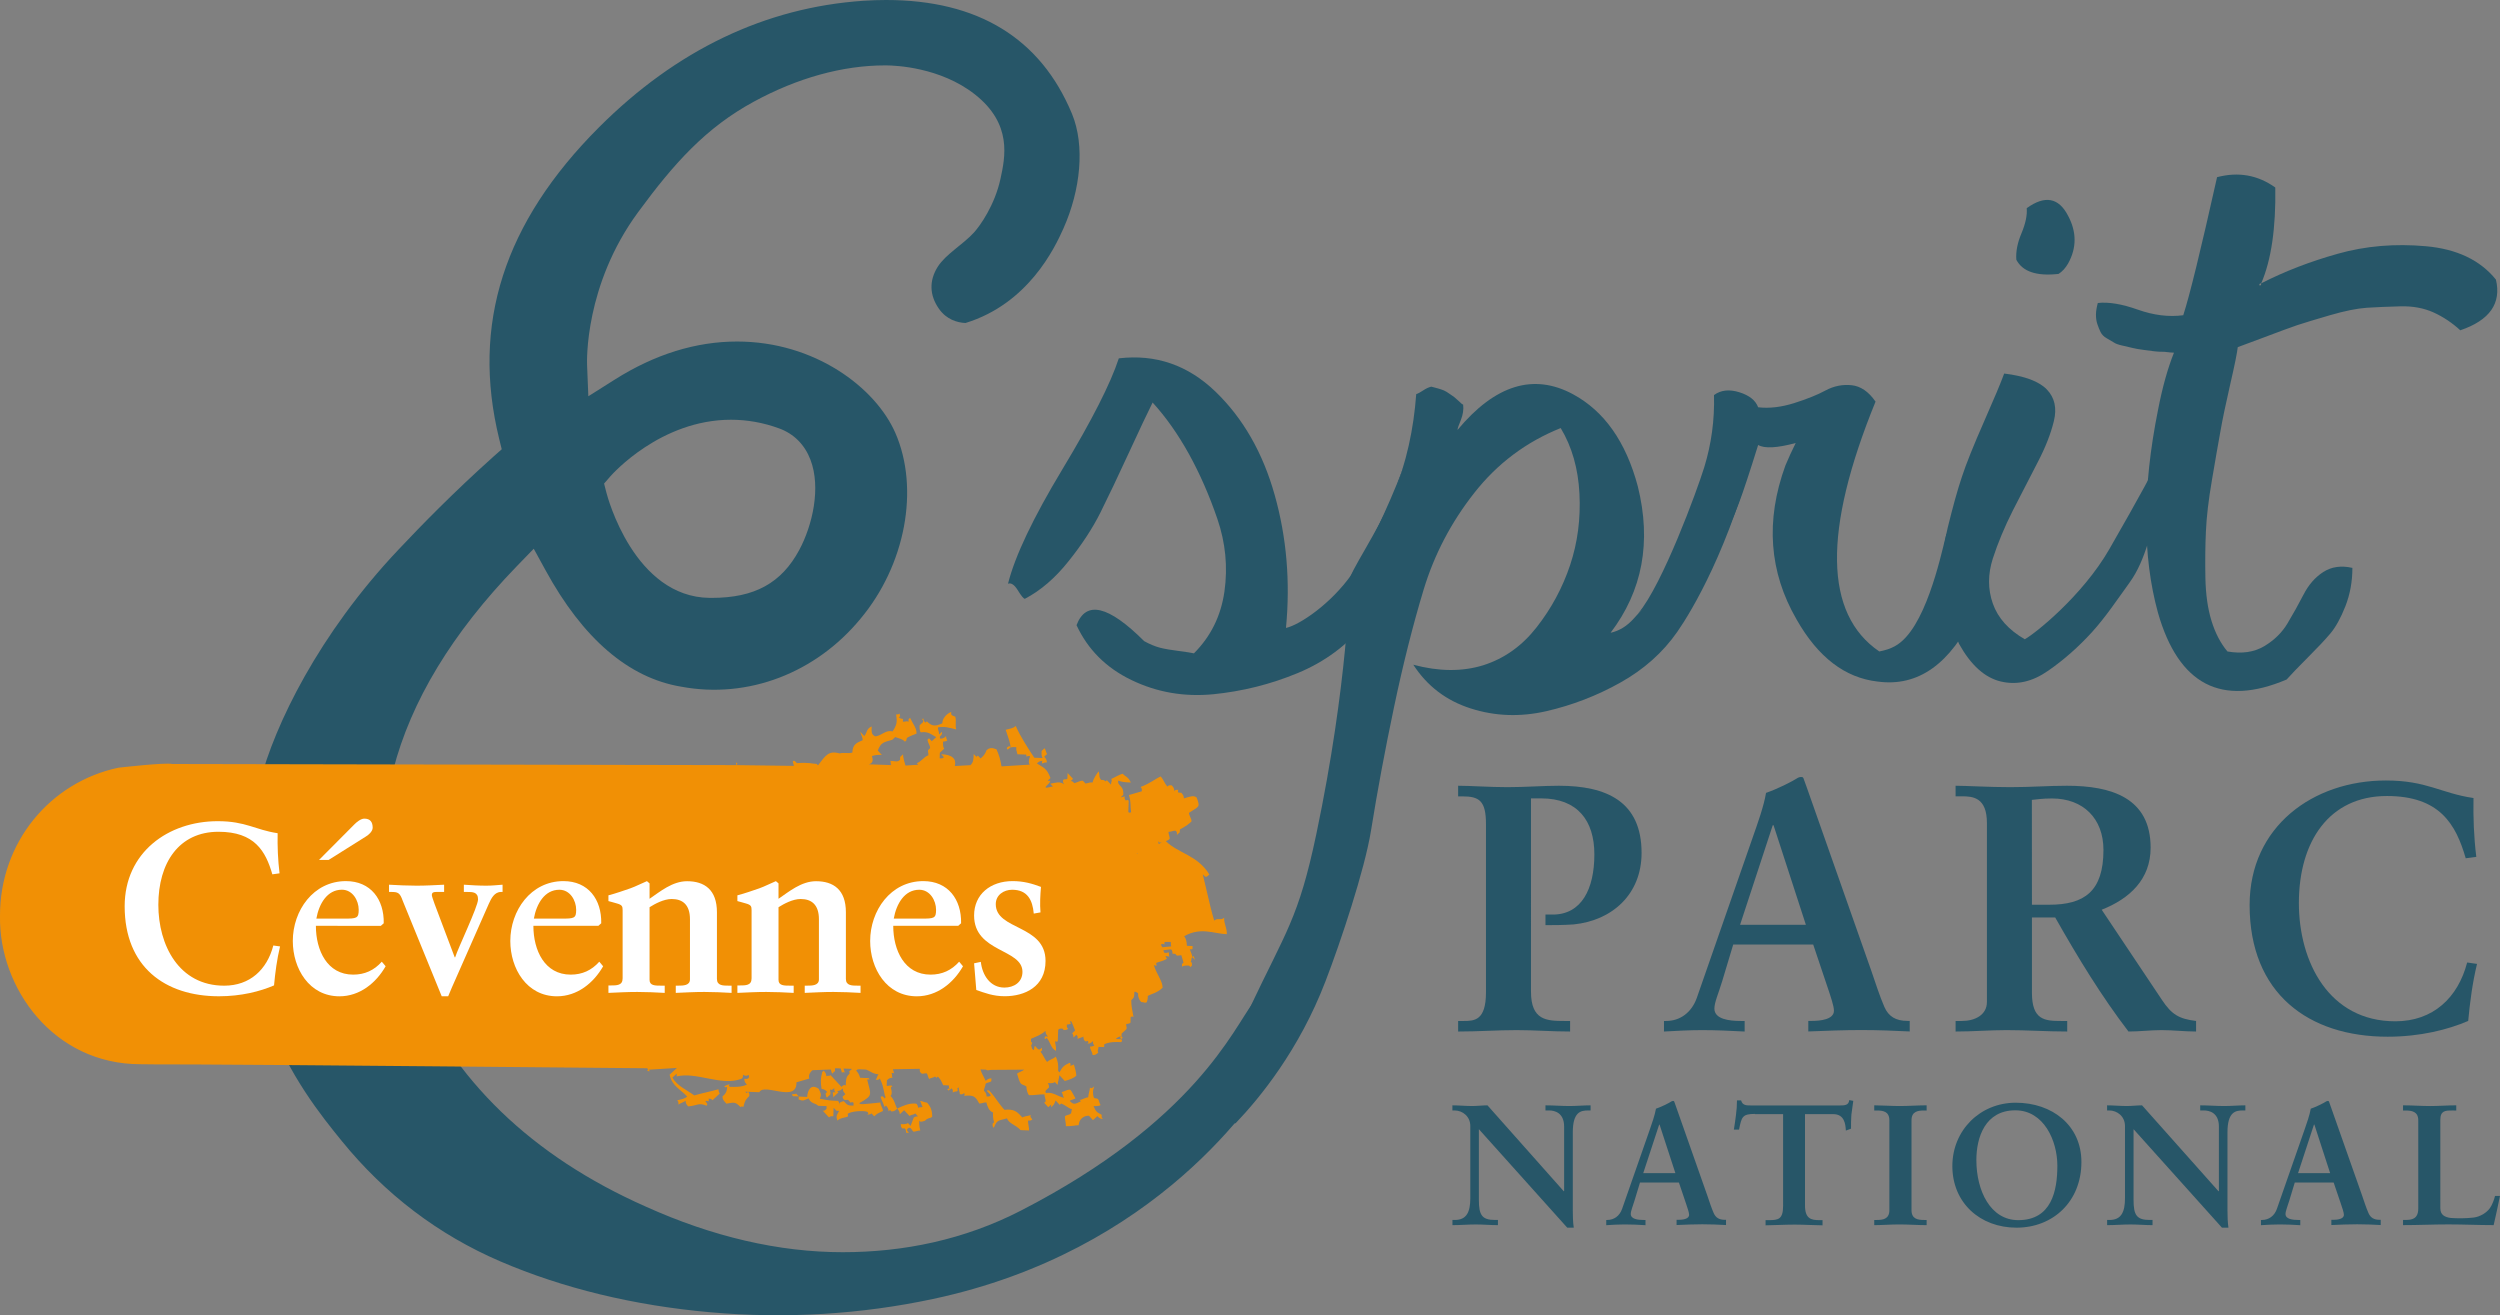 <?xml version="1.0" encoding="utf-8"?>
<!DOCTYPE svg PUBLIC "-//W3C//DTD SVG 1.1//EN" "http://www.w3.org/Graphics/SVG/1.1/DTD/svg11.dtd">
<svg version="1.1" id="Calque_1" xmlns="http://www.w3.org/2000/svg" xmlns:xlink="http://www.w3.org/1999/xlink" x="0px" y="0px"
	 width="69.424px" height="36.523px" viewBox="0 0 69.424 36.523" enable-background="new 0 0 69.424 36.523" xml:space="preserve">
<rect x="0" y="0" width="69.424" height="36.523" fill="#808080" stroke="none"/>
<path fill="#275668" d="M24.606,0c-0.203,0-0.414,0.007-0.626,0.021c-2.727,0.185-5.199,1.367-7.347,3.515
	c-2.641,2.643-3.548,5.47-2.772,8.647l0.072,0.293l-0.226,0.2c-1.129,1.011-2.005,1.912-2.642,2.587
	c-2.214,2.342-3.441,4.875-3.85,6.465c-1.4,5.435,1.176,8.604,2.276,9.957c1.201,1.479,2.681,2.603,4.4,3.342
	c1.743,0.748,3.704,1.225,5.831,1.414c2.126,0.188,4.204,0.053,6.182-0.368c6.235-1.328,9.011-5.576,9.558-6.487
	c0.402-0.671,0.159-0.811-0.261-1.139c-0.096-0.076-0.204-0.86-0.395-0.612c-0.552,0.716-1.611,3.291-6.46,5.785
	c-1.566,0.806-3.251,1.153-4.942,1.153c-1.769,0-3.61-0.426-5.473-1.267c-3.165-1.401-5.364-3.524-6.533-6.308
	c-1.628-3.906-0.635-7.765,2.949-11.47l0.475-0.49l0.328,0.599c1.04,1.902,2.307,2.989,3.767,3.232
	c1.861,0.347,3.736-0.384,4.973-1.88c1.253-1.491,1.652-3.615,0.973-5.168c-0.552-1.26-2.238-2.537-4.394-2.537
	c-1.143,0-2.285,0.354-3.396,1.056l-0.735,0.464l-0.035-0.866c-0.004-0.092-0.074-2.218,1.417-4.246
	c0.997-1.358,1.883-2.347,3.214-3.069c1.209-0.659,2.468-1.007,3.638-1.007h0.044c0.241,0.002,1.494,0.046,2.46,0.808
	c1.039,0.821,0.838,1.74,0.705,2.35c-0.161,0.73-0.565,1.297-0.735,1.483c-0.312,0.342-0.786,0.601-1.009,0.957
	c-0.238,0.383-0.226,0.783,0.035,1.158c0.21,0.301,0.506,0.386,0.738,0.398c1.743-0.535,2.479-2.08,2.723-2.63
	c0.472-1.061,0.603-2.291,0.235-3.181C28.897,1.063,27.16,0,24.606,0 M19.767,16.603H19.71c-2.097-0.021-2.839-2.799-2.869-2.918
	l-0.066-0.256l0.174-0.201c0.056-0.063,1.396-1.572,3.351-1.572c0.449,0,0.898,0.08,1.334,0.24c0.41,0.148,0.712,0.451,0.872,0.871
	c0.296,0.775,0.058,1.814-0.309,2.502C21.703,16.192,20.953,16.603,19.767,16.603"/>
<path fill="#275668" d="M35.711,17.438c0.384-0.086,1.252-0.671,1.83-1.496c0.556-0.793,1.31-2.594,1.449-3.029
	c0.032-0.1-0.72,2.23-0.604,2.283c0.112,0.051,0.194,0.078,0.247,0.078c0.017,0.729-0.223,1.404-0.717,2.021
	c-0.496,0.617-1.123,1.082-1.879,1.396c-0.755,0.313-1.539,0.508-2.347,0.588c-0.808,0.078-1.565-0.054-2.269-0.394
	c-0.704-0.339-1.213-0.848-1.526-1.524c0.261-0.694,0.887-0.547,1.878,0.443c0.157,0.087,0.304,0.147,0.444,0.184
	c0.138,0.035,0.312,0.063,0.521,0.09c0.209,0.027,0.348,0.049,0.417,0.065c0.47-0.47,0.752-1.043,0.848-1.722
	c0.095-0.679,0.03-1.347-0.196-2.009c-0.226-0.66-0.491-1.264-0.795-1.813c-0.305-0.548-0.639-1.021-1.004-1.421
	c-0.139,0.277-0.361,0.747-0.665,1.407c-0.305,0.661-0.565,1.209-0.783,1.645c-0.217,0.435-0.512,0.887-0.886,1.354
	c-0.374,0.471-0.779,0.818-1.213,1.044c-0.035,0-0.1-0.079-0.195-0.234c-0.096-0.156-0.188-0.218-0.274-0.184
	c0.191-0.765,0.695-1.825,1.512-3.181c0.817-1.356,1.339-2.383,1.565-3.078c1.026-0.121,1.921,0.188,2.686,0.926
	s1.313,1.695,1.643,2.869C35.729,14.922,35.834,16.153,35.711,17.438"/>
<path fill="#275668" d="M36.554,23.161c0.887-4.221,0.924-7.052,0.924-7.052c-0.019-0.188,0.797-1.369,1.199-2.335
	c0.383-0.922,0.581-1.873,0.651-2.829c0.053-0.017,0.116-0.052,0.194-0.104c0.078-0.052,0.152-0.086,0.224-0.104
	c0.067,0.019,0.135,0.035,0.194,0.052c0.062,0.019,0.113,0.035,0.156,0.053c0.043,0.019,0.096,0.05,0.156,0.093
	s0.104,0.073,0.131,0.091c0.025,0.019,0.068,0.057,0.131,0.116c0.062,0.063,0.101,0.093,0.117,0.093
	c0.018,0.139-0.006,0.282-0.064,0.43c-0.063,0.147-0.092,0.239-0.092,0.274c1.043-1.252,2.111-1.582,3.207-0.991
	c0.869,0.47,1.469,1.321,1.799,2.556c0.384,1.547,0.131,2.903-0.756,4.068c0.244-0.053,0.461-0.188,0.652-0.404
	c0.189-0.218,0.49-0.508,0.596-0.733c0.104-0.227,2.896-4.515,2.813-4.188c-0.746,2.97-1.811,4.727-2.209,5.3
	c-0.4,0.573-0.926,1.043-1.578,1.407c-0.65,0.365-1.338,0.63-2.061,0.796c-0.722,0.165-1.422,0.14-2.101-0.078
	c-0.678-0.218-1.207-0.621-1.59-1.213c0.713,0.191,1.36,0.195,1.942,0.015c0.582-0.185,1.078-0.535,1.486-1.059
	c0.408-0.521,0.717-1.095,0.926-1.721s0.295-1.286,0.26-1.981c-0.034-0.694-0.207-1.305-0.521-1.826
	c-0.956,0.384-1.757,0.982-2.399,1.8c-0.644,0.817-1.112,1.714-1.407,2.687c-0.295,0.975-0.57,2.063-0.822,3.261
	c-0.252,1.199-0.465,2.343-0.639,3.429c-0.175,1.088-0.847,3.104-1.267,4.192c-0.729,1.899-1.826,3.238-2.481,3.922
	c-0.264,0.274,0.403-2.232,0.267-2.893c-0.022-0.104,0.063-0.186,0.109-0.283C35.708,25.866,36.06,25.513,36.554,23.161"/>
<path fill="#275668" d="M52.083,11.153c-1.461,3.582-1.426,5.895,0.104,6.938c0.349-0.067,0.545-0.184,0.737-0.393
	c0.724-0.787,1.079-2.787,1.132-2.875c0.155-0.035,0.318,1.111,0.465,1.182c0.148,0.068,0.258,0.104,0.326,0.104
	c0.035,0.104,0.035,0.399,0,0.887c-0.678,1.443-1.582,2.086-2.711,1.93c-0.904-0.104-1.652-0.678-2.244-1.721
	c-0.766-1.321-0.869-2.748-0.313-4.276c0.086-0.208,0.184-0.418,0.287-0.627c-0.521,0.141-0.869,0.157-1.043,0.055
	c-0.227,0.729-0.404,1.268-0.535,1.616c-0.131,0.347-0.321,0.791-0.573,1.328c-0.252,0.54-0.526,0.992-0.821,1.357
	c-0.121,0.017-1.041-0.047-1.406,0.381c0.679-0.799,1.638-3.416,1.837-4.059c0.198-0.645,0.291-1.313,0.272-2.009
	c0.191-0.141,0.426-0.165,0.705-0.078c0.277,0.087,0.451,0.226,0.521,0.417c0.313,0.036,0.646-0.004,1.004-0.117
	c0.355-0.113,0.646-0.229,0.873-0.353c0.226-0.12,0.465-0.169,0.717-0.143S51.892,10.876,52.083,11.153"/>
<path fill="#275668" d="M58.577,15.247c1.72-2.99,1.666-3.135,1.535-2.906c-0.1,0.175-0.115,2.64-0.963,3.82
	c-0.361,0.501-0.685,0.986-1.058,1.396c-0.374,0.409-0.776,0.766-1.213,1.068c-0.437,0.307-0.873,0.405-1.315,0.3
	c-0.443-0.104-0.83-0.45-1.16-1.043c-0.229-0.521-0.371-1.047-0.432-1.577c-0.062-0.529-0.021-1.082,0.117-1.656
	c0.141-0.573,0.27-1.043,0.393-1.407c0.119-0.365,0.324-0.874,0.611-1.526c0.287-0.651,0.475-1.099,0.563-1.343
	c0.572,0.069,0.969,0.218,1.186,0.444c0.217,0.226,0.281,0.517,0.195,0.873c-0.086,0.355-0.238,0.744-0.457,1.16
	c-0.217,0.418-0.441,0.855-0.678,1.316c-0.233,0.461-0.42,0.908-0.561,1.343c-0.14,0.437-0.14,0.854,0,1.252
	c0.141,0.4,0.436,0.73,0.887,0.991C56.489,17.613,57.827,16.554,58.577,15.247 M57.167,7.606c-0.609,0.069-1-0.062-1.174-0.392
	c-0.018-0.226,0.031-0.474,0.145-0.741c0.112-0.271,0.16-0.5,0.143-0.692c0.505-0.365,0.888-0.295,1.148,0.209
	c0.242,0.452,0.242,0.896,0,1.33C57.358,7.442,57.272,7.538,57.167,7.606"/>
<path fill="#275668" d="M62.793,7.868c-0.035,0-0.054,0.018-0.054,0.052C62.774,7.938,62.793,7.92,62.793,7.868
	c0.644-0.33,1.351-0.604,2.125-0.821c0.772-0.218,1.59-0.287,2.451-0.209c0.86,0.077,1.508,0.388,1.942,0.927
	c0.156,0.66-0.174,1.13-0.99,1.407c-0.227-0.209-0.475-0.374-0.743-0.496C67.31,8.555,67,8.497,66.653,8.507
	c-0.35,0.01-0.656,0.021-0.926,0.039c-0.271,0.019-0.613,0.087-1.031,0.209s-0.717,0.213-0.898,0.273
	c-0.182,0.062-0.49,0.174-0.926,0.34c-0.436,0.164-0.68,0.256-0.73,0.272c-0.018,0.156-0.086,0.5-0.209,1.03
	c-0.121,0.53-0.213,0.964-0.272,1.304c-0.062,0.341-0.14,0.786-0.234,1.343c-0.096,0.558-0.153,1.041-0.17,1.448
	c-0.019,0.408-0.022,0.839-0.014,1.291c0.01,0.451,0.065,0.847,0.17,1.187c0.104,0.338,0.252,0.621,0.442,0.848
	c0.4,0.07,0.738,0.021,1.019-0.145c0.276-0.164,0.496-0.377,0.651-0.638c0.156-0.262,0.304-0.526,0.443-0.796
	c0.139-0.271,0.32-0.479,0.547-0.627c0.228-0.146,0.496-0.187,0.81-0.115c0,0.383-0.066,0.737-0.195,1.067
	c-0.131,0.331-0.271,0.583-0.418,0.756c-0.147,0.175-0.356,0.396-0.625,0.665c-0.271,0.271-0.465,0.475-0.588,0.612
	c-1.808,0.767-2.998,0.148-3.572-1.85c-0.436-1.582-0.436-3.461,0-5.634c0.121-0.627,0.269-1.155,0.443-1.592
	c-0.054,0-0.14-0.01-0.261-0.024c-0.123,0-0.219-0.005-0.287-0.015c-0.069-0.009-0.17-0.021-0.301-0.039
	c-0.129-0.018-0.229-0.034-0.299-0.053c-0.07-0.018-0.162-0.039-0.275-0.064C58.834,9.574,58.75,9.546,58.7,9.51
	c-0.053-0.034-0.119-0.073-0.197-0.116c-0.078-0.044-0.135-0.101-0.17-0.17c-0.033-0.068-0.064-0.144-0.09-0.223
	c-0.027-0.078-0.039-0.165-0.039-0.261s0.018-0.203,0.051-0.326c0.297-0.034,0.666,0.027,1.109,0.184s0.863,0.209,1.264,0.156
	c0.176-0.539,0.488-1.815,0.939-3.834c0.592-0.155,1.129-0.061,1.617,0.287C63.202,6.338,63.071,7.225,62.793,7.868"/>
<path fill="#275668" d="M42.515,27.539c0,0.792,0.43,0.813,0.93,0.813h0.156v0.293c-0.498,0-0.988-0.039-1.486-0.039
	c-0.537,0-1.064,0.039-1.623,0.039v-0.293h0.156c0.293,0,0.617-0.011,0.617-0.793v-4.673c0-0.653-0.188-0.771-0.656-0.771h-0.117
	V21.82c0.352,0,0.869,0.039,1.369,0.039c0.508,0,0.986-0.039,1.427-0.039c1.33,0,2.298,0.439,2.298,1.866
	c0,1.145-0.813,1.877-1.887,1.985c-0.303,0.02-0.557,0.02-0.782,0.02v-0.294h0.205c0.792,0,1.153-0.703,1.153-1.672
	c0-0.938-0.469-1.554-1.476-1.554h-0.284V27.539L42.515,27.539z"/>
<path fill="#275668" d="M47.825,27.246c-0.1,0.332-0.217,0.587-0.217,0.763c0,0.293,0.41,0.343,0.733,0.343h0.107v0.293
	c-0.392-0.021-0.794-0.039-1.185-0.039c-0.352,0-0.703,0.02-1.055,0.039v-0.293h0.059c0.381,0,0.703-0.226,0.851-0.636l1.563-4.486
	c0.127-0.362,0.303-0.852,0.361-1.212c0.313-0.108,0.705-0.304,0.891-0.422c0.029-0.011,0.049-0.02,0.078-0.02s0.049,0,0.068,0.029
	c0.027,0.077,0.059,0.166,0.088,0.243l1.799,5.112c0.117,0.343,0.234,0.705,0.361,0.998c0.117,0.273,0.322,0.392,0.645,0.392h0.06
	v0.293c-0.438-0.021-0.88-0.039-1.349-0.039c-0.479,0-0.969,0.02-1.467,0.039V28.35h0.107c0.225,0,0.605-0.039,0.605-0.283
	c0-0.127-0.089-0.392-0.195-0.704l-0.381-1.134h-2.221L47.825,27.246z M49.25,22.915h-0.021l-0.908,2.767h1.828L49.25,22.915z"/>
<path fill="#275668" d="M55.176,22.856c0-0.714-0.392-0.743-0.694-0.743h-0.176V21.82c0.313,0,0.92,0.039,1.516,0.039
	c0.587,0,1.057-0.039,1.574-0.039c1.231,0,2.326,0.332,2.326,1.72c0,0.881-0.586,1.418-1.359,1.723l1.672,2.502
	c0.273,0.41,0.471,0.527,0.949,0.587v0.293c-0.323,0-0.637-0.039-0.959-0.039c-0.303,0-0.615,0.039-0.918,0.039
	c-0.754-0.986-1.398-2.043-2.035-3.167h-0.646v2.092c0,0.753,0.353,0.782,0.804,0.782h0.176v0.293c-0.559,0-1.125-0.039-1.682-0.039
	c-0.47,0-0.929,0.039-1.418,0.039v-0.293h0.176c0.36,0,0.694-0.166,0.694-0.527V22.856z M56.426,25.124h0.479
	c0.978,0,1.507-0.371,1.507-1.523c0-0.87-0.56-1.428-1.429-1.428c-0.293,0-0.42,0.029-0.559,0.039L56.426,25.124L56.426,25.124z"/>
<path fill="#275668" d="M68.472,23.834c-0.273-0.948-0.724-1.729-2.189-1.729c-1.604,0-2.444,1.261-2.444,2.972
	c0,1.632,0.831,3.284,2.679,3.284c1.047,0,1.74-0.655,1.994-1.633l0.274,0.039c-0.127,0.528-0.196,1.056-0.245,1.584
	c-0.566,0.244-1.339,0.438-2.238,0.438c-2.199,0-3.832-1.201-3.832-3.656c0-2.188,1.77-3.459,3.783-3.459
	c1.145,0,1.516,0.352,2.434,0.487c-0.01,0.538,0.01,1.085,0.078,1.634L68.472,23.834z"/>
<path fill="#275668" d="M43.426,33.082l0.009-0.009v-1.788c0-0.39-0.271-0.448-0.414-0.448h-0.104v-0.142
	c0.224,0,0.442,0.019,0.667,0.019c0.195,0,0.391-0.019,0.586-0.019v0.142h-0.07c-0.201,0-0.424,0.039-0.424,0.606v2.168
	c0,0.167,0.004,0.334,0.027,0.48h-0.182l-2.453-2.734v1.963c0,0.415,0.08,0.558,0.447,0.558h0.082v0.144
	c-0.205,0-0.41-0.019-0.615-0.019c-0.215,0-0.435,0.019-0.648,0.019v-0.144h0.066c0.33,0,0.43-0.224,0.43-0.604v-2.006
	c0-0.268-0.219-0.431-0.434-0.431h-0.063v-0.142c0.183,0,0.367,0.019,0.548,0.019c0.145,0,0.281-0.019,0.426-0.019L43.426,33.082z"
	/>
<path fill="#275668" d="M45.39,33.339c-0.048,0.162-0.104,0.287-0.104,0.373c0,0.144,0.2,0.166,0.358,0.166h0.051v0.145
	c-0.189-0.012-0.385-0.021-0.575-0.021c-0.173,0-0.345,0.01-0.515,0.021v-0.145h0.026c0.187,0,0.345-0.108,0.415-0.31l0.764-2.188
	c0.062-0.178,0.146-0.416,0.176-0.592c0.152-0.053,0.344-0.146,0.435-0.205c0.015-0.004,0.022-0.01,0.038-0.01
	c0.014,0,0.023,0,0.033,0.014c0.014,0.039,0.029,0.082,0.043,0.121l0.877,2.492c0.057,0.166,0.113,0.342,0.176,0.485
	c0.057,0.133,0.157,0.189,0.314,0.189h0.029v0.145c-0.216-0.012-0.431-0.021-0.658-0.021c-0.233,0-0.473,0.01-0.715,0.021v-0.145
	h0.053c0.109,0,0.295-0.019,0.295-0.139c0-0.062-0.043-0.189-0.096-0.343l-0.187-0.553h-1.081L45.39,33.339z M46.085,31.229h-0.01
	l-0.443,1.349h0.893L46.085,31.229z"/>
<path fill="#275668" d="M48.735,30.933c-0.356,0-0.371,0.086-0.442,0.435h-0.144c0.02-0.134,0.043-0.267,0.058-0.405
	c0.019-0.134,0.028-0.267,0.028-0.405h0.115c0.037,0.144,0.155,0.14,0.284,0.14h2.46c0.129,0,0.247-0.005,0.258-0.148l0.113,0.02
	c-0.02,0.13-0.037,0.258-0.053,0.387c-0.01,0.129-0.01,0.257-0.01,0.386l-0.143,0.053c-0.011-0.177-0.035-0.457-0.354-0.457h-0.781
	v2.535c0,0.366,0.166,0.409,0.395,0.409h0.092v0.144c-0.186,0-0.521-0.02-0.776-0.02c-0.286,0-0.62,0.02-0.806,0.02v-0.144h0.091
	c0.262,0,0.396-0.022,0.396-0.399v-2.545h-0.781V30.933z"/>
<path fill="#275668" d="M52.047,33.878h0.067c0.171,0,0.353-0.022,0.353-0.271v-2.498c0-0.248-0.182-0.271-0.353-0.271h-0.067
	v-0.144c0.187,0,0.474,0.02,0.705,0.02c0.239,0,0.524-0.02,0.75-0.02v0.144h-0.067c-0.172,0-0.353,0.022-0.353,0.271v2.498
	c0,0.248,0.181,0.271,0.353,0.271h0.067v0.144c-0.229,0-0.517-0.02-0.754-0.02c-0.233,0-0.515,0.02-0.701,0.02V33.878z"/>
<path fill="#275668" d="M55.976,30.622c1.016,0,1.824,0.631,1.824,1.646c0,1.097-0.787,1.824-1.802,1.824
	c-1.011,0-1.782-0.688-1.782-1.711C54.216,31.391,54.983,30.622,55.976,30.622 M56.046,33.883c0.924,0,1.086-0.814,1.086-1.511
	s-0.376-1.539-1.167-1.539c-0.834,0-1.082,0.744-1.082,1.382C54.883,33.067,55.274,33.883,56.046,33.883"/>
<path fill="#275668" d="M61.608,33.082l0.01-0.009v-1.788c0-0.39-0.271-0.448-0.414-0.448h-0.105v-0.142
	c0.226,0,0.443,0.019,0.668,0.019c0.195,0,0.392-0.019,0.586-0.019v0.142H62.28c-0.199,0-0.424,0.039-0.424,0.606v2.168
	c0,0.167,0.006,0.334,0.027,0.48h-0.181l-2.454-2.734v1.963c0,0.415,0.081,0.558,0.447,0.558h0.08v0.144
	c-0.205,0-0.409-0.019-0.614-0.019c-0.213,0-0.433,0.019-0.647,0.019v-0.144h0.067c0.328,0,0.429-0.224,0.429-0.604v-2.006
	c0-0.268-0.219-0.431-0.435-0.431h-0.062v-0.142c0.18,0,0.366,0.019,0.547,0.019c0.145,0,0.281-0.019,0.424-0.019L61.608,33.082z"/>
<path fill="#275668" d="M63.573,33.339c-0.047,0.162-0.105,0.287-0.105,0.373c0,0.144,0.199,0.166,0.357,0.166h0.053v0.145
	c-0.189-0.012-0.387-0.021-0.576-0.021c-0.172,0-0.344,0.01-0.516,0.021v-0.145h0.027c0.188,0,0.346-0.108,0.416-0.31l0.764-2.188
	c0.063-0.178,0.146-0.416,0.176-0.592c0.152-0.053,0.344-0.146,0.434-0.205c0.015-0.004,0.023-0.01,0.039-0.01
	c0.014,0,0.021,0,0.032,0.014c0.015,0.039,0.028,0.082,0.043,0.121l0.878,2.492c0.057,0.166,0.113,0.342,0.176,0.485
	c0.058,0.133,0.156,0.189,0.314,0.189h0.027v0.145c-0.213-0.012-0.43-0.021-0.658-0.021c-0.232,0-0.471,0.01-0.713,0.021v-0.145
	h0.051c0.111,0,0.297-0.019,0.297-0.139c0-0.062-0.043-0.189-0.096-0.343l-0.188-0.553h-1.08L63.573,33.339z M64.269,31.229h-0.011
	l-0.442,1.349h0.891L64.269,31.229z"/>
<path fill="#275668" d="M67.767,33.554c0,0.19,0.133,0.247,0.287,0.268c0.193,0.014,0.408,0.014,0.629-0.01
	c0.198-0.023,0.371-0.14,0.457-0.258c0.075-0.105,0.118-0.238,0.146-0.344h0.138c-0.052,0.272-0.118,0.538-0.176,0.811
	c-0.419,0-0.839-0.02-1.259-0.02s-0.84,0.02-1.258,0.02v-0.144h0.066c0.172,0,0.357-0.022,0.357-0.317v-2.451
	c0-0.246-0.186-0.271-0.357-0.271h-0.066v-0.144c0.252,0,0.5,0.02,0.752,0.02c0.244,0,0.481-0.02,0.726-0.02v0.144H68.09
	c-0.181,0-0.323,0.004-0.323,0.258V33.554z"/>
<path fill="#F19005" d="M26.306,30.246l0.037,0.04l0.041-0.038C26.347,30.208,26.306,30.246,26.306,30.246"/>
<path fill="#F19005" d="M33.106,26.575c0.037,0.039,0.037,0.039,0.075,0.08C33.147,26.536,33.147,26.536,33.106,26.575"/>
<polygon fill="#F19005" points="20.443,21.169 20.44,21.247 20.481,21.21 "/>
<path fill="#F19005" d="M34.068,25.942c0.007-0.185-0.081-0.277-0.074-0.457c-0.093,0.086-0.181-0.008-0.276,0.08
	c-0.081-0.278-0.081-0.278-0.318-1.287c0.088,0.094,0.088,0.094,0.183,0.006c-0.333-0.543-0.858-0.579-1.208-0.926
	c0.037-0.015,0.072-0.029,0.107-0.063c0.002-0.078-0.035-0.119-0.033-0.196c0.079,0.004,0.12-0.035,0.198-0.031
	c0.038,0.041,0.038,0.041,0.035,0.119c0.041-0.039,0.041-0.039,0.081-0.076l0.003-0.078c0.2-0.11,0.241-0.148,0.322-0.223
	c0.003-0.08-0.073-0.16-0.07-0.238c0.281-0.188,0.319-0.146,0.212-0.424c-0.076-0.08-0.235-0.009-0.354,0.024
	c0.002-0.076-0.036-0.117-0.073-0.157l-0.078-0.005c0,0-0.037-0.039,0.003-0.075c-0.079-0.005-0.079-0.005-0.119,0.031
	c0.003-0.077-0.035-0.117-0.073-0.158c-0.078-0.002-0.078-0.002-0.119,0.035c-0.075-0.082-0.11-0.199-0.186-0.281
	c-0.158,0.071-0.28,0.187-0.559,0.293c0.038,0.041,0.038,0.041,0.035,0.119c-0.119,0.034-0.239,0.069-0.357,0.104
	c0.069,0.238,0.029,0.277,0.06,0.474c0,0-0.04,0.038-0.077-0.003c0.002-0.077,0.009-0.233,0.011-0.313
	c-0.038-0.041-0.078-0.004-0.078-0.004c-0.038-0.041-0.038-0.041-0.035-0.117c-0.119,0.033-0.119,0.033-0.078-0.004l0.04-0.037
	c0.003-0.08,0.006-0.156-0.07-0.238c-0.075-0.081-0.075-0.081-0.072-0.16c0.115,0.044,0.194,0.048,0.352,0.054
	c-0.074-0.16-0.152-0.162-0.227-0.244c-0.119,0.035-0.16,0.074-0.319,0.146c0.037,0.041-0.004,0.079-0.006,0.155
	c-0.038-0.039-0.075-0.079-0.113-0.12L30.697,21.7c-0.038-0.039-0.038-0.039-0.116-0.041c-0.076-0.082-0.035-0.12-0.07-0.239
	c-0.04,0.038-0.165,0.229-0.168,0.309c-0.078-0.002-0.078-0.002-0.198,0.031c-0.037-0.041-0.037-0.041-0.075-0.08
	c-0.077-0.004-0.118,0.034-0.237,0.069c-0.038-0.041-0.076-0.082-0.116-0.045c0.04-0.037,0.04-0.037,0.081-0.075
	c-0.076-0.081-0.076-0.081-0.151-0.162c-0.003,0.078-0.003,0.078-0.006,0.156c-0.041,0.038-0.079-0.002-0.119,0.036
	c-0.003,0.078-0.003,0.078,0.035,0.119c-0.154-0.086-0.194-0.047-0.392-0.015c0.038,0.04,0.038,0.04,0.075,0.08
	c-0.077-0.003-0.118,0.035-0.196,0.031c-0.038-0.04,0.081-0.075,0.125-0.19l-0.079-0.002c0.041-0.039,0.041-0.039,0.082-0.076
	c-0.108-0.279-0.187-0.281-0.378-0.406c0.041-0.037,0.081-0.075,0.159-0.072c-0.04,0.038-0.002,0.078-0.002,0.078
	c0.04-0.038,0.119-0.034,0.119-0.034c0.002-0.079-0.036-0.118-0.074-0.159c0.042-0.038,0.042-0.038,0.082-0.075
	c-0.037-0.041-0.034-0.119-0.072-0.16c0,0-0.041,0.039-0.081,0.076c-0.004,0.078-0.006,0.156,0.031,0.196
	c-0.078-0.003-0.078-0.003-0.235-0.009c-0.185-0.281-0.371-0.562-0.516-0.882c-0.081,0.076-0.159,0.072-0.278,0.107
	c0.035,0.118,0.106,0.278,0.139,0.477c-0.038-0.041-0.078-0.004-0.078-0.004c-0.041,0.037-0.041,0.037-0.003,0.078
	c0.081-0.074,0.081-0.074,0.237-0.069c-0.002,0.079-0.002,0.079,0.032,0.198c0.079,0.002,0.157,0.006,0.236,0.008
	c0,0,0.037,0.039-0.004,0.078c0.041-0.039,0.041-0.039,0.12-0.034c-0.045,0.116-0.047,0.194-0.009,0.235l-0.786,0.049
	c-0.032-0.197-0.067-0.316-0.14-0.475c-0.116-0.045-0.194-0.049-0.275,0.026c-0.043,0.115-0.085,0.154-0.165,0.23
	c-0.038-0.041-0.038-0.041-0.076-0.082l-0.04,0.037c-0.038-0.041-0.038-0.041-0.076-0.08c-0.005,0.156-0.008,0.233-0.09,0.31
	l-0.433,0.024c0.048-0.195-0.066-0.317-0.379-0.328c0.037,0.041,0.037,0.041,0.075,0.082c-0.04,0.037-0.04,0.037-0.118,0.033
	c0.002-0.078,0.005-0.156,0.005-0.156c0.04-0.037,0.081-0.075,0.122-0.113c-0.037-0.04-0.035-0.119-0.032-0.197
	c0,0,0.078,0.004,0.119-0.034c0,0-0.038-0.039-0.035-0.117c-0.04,0.037-0.081,0.074-0.159,0.071c0,0-0.038-0.041,0.002-0.077
	c0.041-0.039,0.041-0.039,0.043-0.117c-0.04,0.037-0.04,0.037-0.081,0.076c0.004-0.078-0.035-0.119-0.032-0.197
	c0.198-0.032,0.315,0.011,0.508,0.058c-0.035-0.118,0.009-0.234-0.026-0.354c-0.116-0.043-0.116-0.043-0.113-0.121
	c0.041-0.039-0.238,0.068-0.247,0.305c-0.159,0.072-0.278,0.107-0.429-0.055l-0.04,0.037c-0.038-0.041-0.076-0.082-0.035-0.119
	c0,0-0.041,0.037-0.078-0.004c0.037,0.041,0.075,0.082,0.035,0.119c-0.041,0.039-0.041,0.039-0.082,0.076
	c-0.003,0.077-0.006,0.156,0.032,0.197c0.197-0.032,0.273,0.048,0.427,0.133c-0.041,0.037-0.082,0.075-0.123,0.113
	c0,0-0.037-0.04-0.076-0.082l-0.04,0.038c-0.002,0.078,0.073,0.16,0.071,0.236l-0.041,0.039c-0.041,0.037-0.003,0.078-0.006,0.157
	c-0.159,0.071-0.162,0.149-0.322,0.224l0.038,0.041l-0.354,0.023c-0.035-0.117-0.07-0.236-0.067-0.314
	c-0.041,0.037-0.041,0.037-0.081,0.076L24.994,21.1c-0.081,0.074-0.119,0.033-0.276,0.028c0.037,0.04-0.003,0.077,0.035,0.118
	l-0.627-0.021c0.119-0.035,0.122-0.113,0.088-0.232c0.119-0.035,0.197-0.032,0.275-0.029c-0.038-0.041-0.075-0.081-0.113-0.122
	c0.087-0.23,0.166-0.229,0.403-0.299c0.041-0.037,0.041-0.037,0.081-0.075c0.116,0.045,0.195,0.047,0.27,0.128l0.041-0.037
	c0.002-0.078,0.002-0.078,0.281-0.188c0.006-0.155-0.108-0.277-0.18-0.437l-0.041,0.038l-0.002,0.076
	c-0.038-0.04-0.078-0.003-0.157-0.006l0.003-0.078c-0.079-0.003-0.116-0.044-0.116-0.044L25,19.884c0,0-0.037-0.04,0.003-0.075
	c-0.04,0.035-0.118,0.032-0.118,0.032c0.031,0.198,0.028,0.275-0.097,0.47c-0.194-0.048-0.278,0.104-0.475,0.139
	c-0.116-0.043-0.114-0.123-0.107-0.278c-0.16,0.071-0.125,0.19-0.206,0.268c-0.038-0.041-0.076-0.082-0.113-0.121
	c0.035,0.119,0.072,0.158,0.069,0.236c-0.159,0.072-0.278,0.106-0.287,0.344c-0.119,0.033-0.235-0.01-0.354,0.023
	c-0.31-0.089-0.394,0.065-0.6,0.332l-0.038-0.041c-0.156-0.006-0.194-0.046-0.548-0.021c-0.075-0.08-0.075-0.08-0.116-0.043
	l0.035,0.119l-1.607-0.021L4.782,21.216c-0.194-0.047-1.494,0.103-1.494,0.103C1.391,21.72-0.004,23.394,0,25.433
	c-0.034,1.998,1.481,4.12,3.898,4.12c0,0,0.498,0.009,1.588,0.007c1.09-0.002,12.488,0.105,12.488,0.105
	c0.038,0.04-0.003,0.077-0.003,0.077l0.079,0.005l-0.038-0.042l0.786-0.049c-0.082,0.076-0.122,0.113-0.203,0.188
	c0.067,0.315,0.299,0.403,0.488,0.606c-0.081,0.074-0.161,0.072-0.279,0.107c0.037,0.039,0.037,0.039,0.036,0.117
	c0.04-0.035,0.158-0.07,0.199-0.109c-0.003,0.078,0.035,0.119,0.072,0.16c0.277-0.029,0.279-0.109,0.511-0.021
	c0.041-0.038,0.003-0.078-0.035-0.119c0.041-0.038,0.079,0.003,0.079,0.003c0.041-0.038,0.003-0.079,0.003-0.079
	c0.078,0.004,0.078,0.004,0.116,0.045c0.122-0.113,0.122-0.113,0.203-0.189c0,0-0.038-0.039-0.035-0.118
	c-0.239,0.069-0.435,0.104-0.673,0.172c-0.229-0.166-0.462-0.253-0.609-0.493c0.041-0.037,0.081-0.073,0.121-0.112l-0.002,0.078
	c0.554-0.138,1.244,0.28,1.801,0.065c0.041-0.038,0.041-0.038,0.043-0.116c0.038,0.041,0.116,0.043,0.157,0.006
	c0.034,0.118-0.044,0.116-0.122,0.112c-0.002,0.079,0.035,0.119,0.073,0.16c-0.16,0.072-0.317,0.066-0.473,0.062
	c-0.037-0.039-0.037-0.039,0.003-0.078c-0.119,0.035-0.119,0.035-0.16,0.072c0.038,0.041,0.079,0.004,0.079,0.004
	c-0.006,0.155-0.047,0.193-0.128,0.27c-0.003,0.078,0.035,0.119,0.111,0.199c0.197-0.031,0.238-0.068,0.388,0.094
	c0,0,0.04-0.039,0.078,0.002c0.047-0.194,0.087-0.23,0.168-0.307c0.003-0.078,0.003-0.078-0.035-0.119l-0.04,0.037l-0.037-0.039
	c0.156,0.004,0.234,0.008,0.391,0.014c0.127-0.27,1.047,0.313,1.03-0.275c0.118-0.034,0.237-0.069,0.356-0.104
	c-0.034-0.119,0.046-0.194,0.087-0.232l0.511-0.02l0.035,0.117c0.04-0.037,0.04-0.037,0.081-0.074l0.002-0.078l0.158,0.006
	l0.034,0.119c0,0,0.041-0.038,0.079,0.002l-0.035-0.118l0.235,0.009c-0.041,0.037-0.041,0.037-0.081,0.074
	c0,0,0.037,0.041-0.004,0.079c-0.081,0.075-0.084,0.153-0.089,0.313c-0.038-0.041-0.078-0.005-0.119,0.034
	c-0.113-0.122-0.189-0.204-0.302-0.325c-0.041,0.037-0.078-0.004-0.119,0.034c0.003-0.077-0.034-0.118-0.072-0.159l-0.041,0.039
	c-0.046,0.192-0.05,0.271-0.017,0.469c0.078,0.002,0.116,0.043,0.153,0.084l-0.04,0.037c0,0-0.003,0.08,0.034,0.119
	c0.041-0.037,0.082-0.074,0.082-0.074c0.04-0.039,0.003-0.08,0.006-0.158c0.037,0.041,0.077,0.004,0.118-0.034
	c-0.003,0.079-0.003,0.079,0.035,0.12l-0.078-0.004c-0.003,0.078,0.035,0.119-0.005,0.156c0.04-0.037,0.04-0.037,0.162-0.149
	l-0.038-0.041c0.079,0.003,0.119-0.035,0.16-0.072c-0.003,0.077,0.035,0.118,0.072,0.158c-0.04,0.038-0.081,0.075-0.081,0.075
	c0.035,0.121,0.076,0.082,0.154,0.085c0.038,0.04,0.075,0.081,0.075,0.081s0.041-0.038,0.079,0.003l-0.003,0.077
	c-0.158-0.004-0.158-0.004-0.27-0.125c-0.119,0.033-0.119,0.033-0.122,0.113c0.003-0.08-0.035-0.121-0.035-0.121
	c-0.235-0.008-0.235-0.008-0.507-0.059c0.043-0.115,0.043-0.115-0.029-0.273c-0.23-0.166-0.316,0.064-0.322,0.223
	c-0.079-0.004-0.157-0.006-0.235-0.01l-0.003,0.08c0.116,0.043,0.116,0.043,0.276-0.029c0.072,0.158,0.191,0.124,0.266,0.205
	c0.079,0.003,0.157,0.007,0.235,0.009l-0.003,0.078c-0.04,0.038-0.081,0.075-0.118,0.034c0.075,0.082,0.113,0.123,0.188,0.203
	c0.041-0.037,0.041-0.037,0.119-0.033c0.003-0.079,0.006-0.156,0.008-0.236c0.039,0.042,0.039,0.042,0.076,0.082l0.078,0.004
	c-0.084,0.152-0.084,0.152-0.049,0.271c0.081-0.075,0.16-0.072,0.279-0.107c0.04-0.036,0.002-0.077,0.002-0.077
	c0.082-0.076,0.435-0.103,0.552-0.06c0.038,0.041,0.038,0.041-0.004,0.078c0.079,0.002,0.119-0.034,0.119-0.034
	c0.038,0.04,0.038,0.04,0.076,0.081c0.081-0.075,0.081-0.075,0.24-0.147c0.004-0.078-0.072-0.16-0.069-0.238
	c-0.55,0.059-0.55,0.059-0.588,0.019c0.399-0.222,0.322-0.224,0.22-0.658c0.078,0.003,0.078,0.003,0.041-0.037
	c-0.079-0.004-0.079-0.004-0.236-0.01c-0.035-0.117-0.073-0.158-0.111-0.199c0.042-0.039,0.042-0.039,0.12-0.035l0.156,0.006
	c0.116,0.043,0.192,0.125,0.348,0.131c-0.04,0.037-0.043,0.115-0.084,0.154c0.078,0.002,0.078,0.002,0.119-0.035
	c0.073,0.16,0.073,0.16,0.14,0.476c0.037,0.04-0.003,0.077-0.003,0.077l-0.037-0.04c-0.038-0.041-0.08-0.003-0.08-0.003
	c0.036,0.119,0.073,0.16,0.108,0.279l0.041-0.039c0.037,0.041,0.075,0.082,0.072,0.16l0.041-0.037l0.038,0.041
	c0.078,0.002,0.119-0.037,0.159-0.074c-0.073-0.158-0.07-0.237-0.183-0.358c0.04-0.037,0.044-0.115,0.008-0.234l0.041-0.037
	c-0.038-0.041-0.078-0.004-0.156-0.006c0.002-0.078,0.002-0.078,0.006-0.156c0.041-0.039,0.081-0.076,0.159-0.073
	c-0.037-0.041,0.004-0.078-0.034-0.118c0.04-0.038,0.078,0.003,0.078,0.003l-0.036-0.119l0.746-0.013
	c-0.002,0.078-0.002,0.078,0.036,0.119c0.037,0.039,0.077,0.002,0.155,0.006c0.038,0.04,0.036,0.119,0.073,0.158
	c0.04-0.036,0.12-0.033,0.16-0.07l0.037,0.039l0.041-0.037c0.075,0.081,0.075,0.081,0.148,0.24c0.079,0.003,0.079,0.003,0.157,0.007
	c0,0-0.003,0.077,0.034,0.117l0.041-0.037c0.038,0.041,0.038,0.041,0.035,0.119c0.041-0.037,0.119-0.035,0.119-0.035
	c0.04-0.037,0.003-0.077,0.003-0.077l0.041-0.038c-0.004,0.078,0.034,0.119,0.032,0.196c0.078,0.003,0.078,0.003,0.118-0.034
	c0.038,0.041-0.003,0.077-0.003,0.077c0.276-0.026,0.314,0.013,0.424,0.213c0.079,0.004,0.119-0.034,0.197-0.03
	c0.035,0.118,0.07,0.235,0.186,0.281c-0.003,0.076-0.005,0.154,0.03,0.272L27.565,31.2c-0.003,0.078-0.003,0.078,0.034,0.119
	c0.088-0.232,0.125-0.192,0.363-0.262c0.072,0.159,0.229,0.165,0.38,0.326c0.079,0.004,0.157,0.007,0.235,0.01
	c0.003-0.078-0.032-0.197-0.029-0.275c0.078,0.002,0.078,0.002,0.119-0.035c-0.037-0.04-0.075-0.081-0.035-0.118
	c-0.119,0.034-0.197,0.032-0.238,0.069c-0.15-0.162-0.226-0.244-0.501-0.215c-0.152-0.162-0.262-0.361-0.413-0.524
	c0,0-0.037-0.041-0.078-0.003c0.038,0.039,0.075,0.08,0.114,0.121c-0.041,0.039-0.041,0.039-0.12,0.035
	c0.003-0.078-0.035-0.119-0.072-0.158c0.003-0.079,0.043-0.117,0.046-0.194c0.04-0.037,0.119-0.035,0.159-0.072l0.003-0.078
	c-0.078-0.004-0.118,0.034-0.16,0.072c-0.072-0.16-0.109-0.199-0.145-0.32l0.158,0.006c0.037,0.041,0.077,0.004,0.156,0.006
	l0.902-0.006c-0.04,0.039-0.16,0.074-0.2,0.111c0.035,0.118,0.07,0.236,0.107,0.276c0.039,0.041,0.116,0.044,0.154,0.085
	c-0.002,0.078,0.032,0.196,0.07,0.237c0.156,0.006,0.275-0.028,0.432-0.022c-0.003,0.078,0.035,0.119,0.032,0.196l-0.041,0.037
	c0.075,0.082,0.075,0.082,0.113,0.123c0.041-0.037,0.041-0.037,0.082-0.075l-0.003,0.077c0.081-0.075,0.081-0.075,0.125-0.19
	c0.038,0.041,0.075,0.081,0.113,0.122l0.04-0.037c0.117,0.043,0.192,0.124,0.308,0.167c-0.041,0.038-0.003,0.079-0.044,0.116
	c-0.04,0.037-0.118,0.034-0.159,0.072c-0.003,0.078,0.032,0.197,0.028,0.275c0.157,0.006,0.277-0.029,0.355-0.027
	c0.006-0.155,0.128-0.269,0.284-0.264c0.038,0.041,0.075,0.082,0.113,0.123c0.041-0.039,0.081-0.076,0.122-0.113
	c0.038,0.039,0.076,0.08,0.154,0.084c-0.038-0.041-0.038-0.041-0.035-0.119c-0.153-0.084-0.153-0.084-0.226-0.243
	c0.078,0.003,0.157,0.006,0.197-0.031c-0.038-0.04-0.035-0.119-0.073-0.16c-0.038-0.041-0.078-0.003-0.116-0.043
	c-0.035-0.119-0.032-0.197,0.012-0.313c-0.04,0.037-0.081,0.074-0.119,0.033c-0.003,0.08-0.047,0.194-0.049,0.273
	c-0.079-0.003-0.16,0.071-0.238,0.069l0.037,0.039c-0.159,0.074-0.199,0.111-0.312-0.01c0.04-0.039,0.118-0.035,0.159-0.074
	c-0.111-0.199-0.111-0.199-0.148-0.239c-0.079-0.003-0.119,0.034-0.238,0.069c0.038,0.041,0.035,0.119,0.072,0.16
	c-0.194-0.047-0.307-0.168-0.504-0.137c-0.038-0.041,0.003-0.078,0.003-0.078s0.04-0.037,0.081-0.076c0,0,0.003-0.078-0.035-0.119
	c0.078,0.004,0.157,0.007,0.197-0.031l0.076,0.081c0.003-0.078,0.046-0.193,0.049-0.271c0.113,0.121,0.113,0.121,0.151,0.162
	c0.118-0.035,0.238-0.07,0.319-0.146c0.002-0.079-0.032-0.198-0.067-0.315c0,0-0.04,0.036-0.119,0.033
	c0.041-0.037,0.041-0.037,0.003-0.078c-0.16,0.073-0.2,0.11-0.284,0.266l-0.037-0.041c0.005-0.156,0.008-0.235-0.065-0.396
	c-0.081,0.075-0.159,0.072-0.24,0.148c-0.076-0.082-0.11-0.201-0.186-0.283l0.04-0.036l0.004-0.078
	c-0.041,0.038-0.081,0.075-0.12,0.034c0,0-0.037-0.041-0.075-0.081c-0.041,0.038-0.003,0.077-0.044,0.116l-0.038-0.041l-0.034-0.118
	l0.038,0.041c-0.038-0.041,0.003-0.079,0.003-0.079l-0.038-0.041l0.002-0.077c0.16-0.072,0.279-0.107,0.401-0.221
	c-0.003,0.077,0.034,0.118,0.072,0.159l-0.078-0.004c0,0-0.041,0.039-0.003,0.078l0.041-0.037c0.113,0.121,0.107,0.279,0.26,0.362
	c0.004-0.077,0.004-0.077-0.028-0.274c0.038,0.039,0.078,0.002,0.078,0.002c0.003-0.077,0.009-0.233,0.011-0.313
	c0.041-0.038,0.041-0.038,0.12-0.034l0.037,0.041c0,0,0.079,0.002,0.119-0.035c-0.038-0.041-0.038-0.041-0.035-0.119
	c0,0,0.078,0.002,0.119-0.035l-0.037-0.04c0.04-0.037,0.04-0.037,0.147,0.241c-0.041,0.037-0.041,0.037-0.081,0.074
	c0,0,0.037,0.041,0.036,0.119c0.04-0.037,0.04-0.037,0.08-0.074c0.038,0.039,0.038,0.039,0.035,0.119
	c0.04-0.039,0.119-0.035,0.16-0.074c-0.003,0.078,0.034,0.119,0.034,0.119c0.038,0.041,0.079,0.002,0.079,0.002
	c0.038,0.041,0.038,0.041-0.003,0.08c0.078,0.002,0.119-0.035,0.159-0.074c-0.003,0.08-0.003,0.08,0.035,0.121
	c-0.04,0.037-0.119,0.033-0.119,0.033c-0.003,0.079,0.072,0.16,0.07,0.237c0.078,0.004,0.119-0.034,0.16-0.072
	c-0.038-0.04,0.002-0.077,0.005-0.155c0,0,0.079,0.002,0.157,0.004l0.003-0.078c0.159-0.072,0.316-0.065,0.472-0.059
	c0,0,0.041-0.039,0.003-0.08c-0.078-0.002-0.078-0.002-0.156-0.006c0.04-0.037,0.081-0.074,0.159-0.072l0.003-0.078
	c0.041-0.037,0.082-0.075,0.122-0.113c0.041-0.036,0.002-0.077,0.006-0.156c0,0,0.078,0.003,0.119-0.034
	c0.002-0.078,0.002-0.078,0.005-0.156c0,0,0.041-0.039,0.079,0.002c-0.032-0.197-0.067-0.315-0.062-0.473
	c0.081-0.076,0.081-0.076,0.087-0.232c0.017,0.002,0.03,0.002,0.04,0.002c0.021,0.014,0.042,0.025,0.063,0.039
	c-0.009,0.091,0.024,0.178,0.083,0.242c0.078,0.002,0.116,0.043,0.157,0.004c0.023-0.063,0.033-0.114,0.028-0.174
	c0.101-0.055,0.251-0.076,0.411-0.224c0.006-0.179-0.159-0.362-0.243-0.631c0.023,0.009,0.046,0.019,0.076,0.019
	c0.001-0.031-0.006-0.054-0.012-0.078c0.097-0.043,0.226-0.054,0.3-0.123c-0.019-0.02-0.031-0.045-0.043-0.07
	c0.035,0.008,0.076,0.011,0.118,0.013c-0.038-0.041,0.003-0.08-0.035-0.119c-0.031,0.027-0.079,0.025-0.119,0.01
	c-0.007-0.021-0.014-0.041-0.021-0.063c0.073-0.008,0.159-0.025,0.221-0.023c0.038,0.041,0.035,0.119,0.035,0.119
	c0.054,0.002,0.07,0.002,0.075,0.002c0.015,0.018,0.03,0.034,0.045,0.051c0,0,0.058,0,0.124-0.012
	c0.02,0.066,0.041,0.137,0.061,0.205l-0.041,0.038l-0.002,0.078c0.04-0.037,0.118-0.035,0.197-0.032l0.037,0.04l0.041-0.038
	c0.003-0.076,0.003-0.076-0.035-0.117c0.04-0.037,0.003-0.078,0.043-0.115c0.003-0.079-0.034-0.12-0.069-0.237
	c0.037,0.039,0.078,0.002,0.078,0.002l0.003-0.078c-0.079-0.004-0.079-0.004-0.157-0.006l-0.002-0.005
	c-0.004-0.104-0.021-0.2-0.077-0.262C33.349,25.735,33.703,25.929,34.068,25.942 M31.577,23.707
	c-0.003-0.005-0.009-0.011-0.011-0.013c0.01,0,0.018-0.004,0.027-0.006C31.588,23.694,31.583,23.7,31.577,23.707 M32.166,23.362
	l0.038,0.041c0.021-0.006,0.04-0.01,0.058-0.015c-0.027,0.019-0.055,0.038-0.084,0.052C32.165,23.403,32.166,23.362,32.166,23.362
	 M32.276,26.305c-0.011-0.024-0.023-0.049-0.04-0.065c0.014-0.014,0.023-0.021,0.033-0.03c0.022,0.002,0.044,0,0.065,0.022
	c0.002-0.037,0.003-0.058,0.003-0.066c0.036-0.012,0.081-0.012,0.176-0.008c-0.002,0.047,0.002,0.086,0.011,0.123
	C32.457,26.287,32.389,26.293,32.276,26.305 M32.603,26.438L32.603,26.438c0.004,0.002,0.006,0.006,0.008,0.008L32.603,26.438z"/>
<path fill="#F19005" d="M31.141,28.854c0.041-0.037,0.041-0.037,0.003-0.078l-0.041,0.037L31.141,28.854z"/>
<path fill="#F19005" d="M21.987,30.401l0.038,0.041c0.077,0.002,0.077,0.002,0.156,0.004c-0.038-0.039-0.038-0.039-0.075-0.08
	C22.065,30.403,22.027,30.364,21.987,30.401"/>
<path fill="#F19005" d="M25.107,30.829c0.037,0.041,0.076,0.082,0.15,0.162c0.041-0.037,0.12-0.033,0.16-0.072
	c0.038,0.041,0.038,0.041,0.076,0.082c-0.078-0.004-0.119,0.035-0.119,0.035c-0.044,0.115-0.044,0.115-0.087,0.23
	c-0.037-0.04-0.037-0.04-0.075-0.081c-0.041,0.038-0.119,0.036-0.198,0.031c-0.002,0.078,0.036,0.119,0.036,0.119l0.078,0.002
	c0.037,0.041,0.035,0.119,0.035,0.119l0.078,0.004c-0.038-0.041-0.076-0.082-0.035-0.119c0.081-0.075,0.116,0.044,0.153,0.084
	c0.079,0.003,0.12-0.034,0.198-0.03c-0.035-0.12-0.032-0.197-0.029-0.275c0.038,0.039,0.038,0.039,0.156,0.004l0.041-0.037
	c0.041-0.037,0.119-0.035,0.16-0.071c0.005-0.156-0.03-0.275-0.142-0.396c-0.08-0.004-0.117-0.043-0.195-0.047
	c0.037,0.041,0.035,0.118,0.073,0.159c-0.04,0.038-0.079-0.004-0.12,0.034c-0.034-0.118-0.034-0.118-0.113-0.121
	c-0.156-0.006-0.315,0.065-0.475,0.139c0.038,0.041,0.075,0.082,0.073,0.159C25.027,30.905,25.066,30.868,25.107,30.829"/>
<path fill="#FFFFFF" d="M7.563,24.28c-0.187-0.647-0.494-1.182-1.496-1.182c-1.096,0-1.67,0.86-1.67,2.029
	c0,1.116,0.568,2.245,1.83,2.245c0.715,0,1.189-0.448,1.363-1.116l0.187,0.026c-0.087,0.361-0.134,0.722-0.167,1.082
	c-0.388,0.168-0.915,0.302-1.53,0.302c-1.503,0-2.618-0.821-2.618-2.499c0-1.496,1.209-2.363,2.585-2.363
	c0.781,0,1.035,0.239,1.663,0.334c-0.007,0.366,0.007,0.74,0.053,1.114L7.563,24.28z"/>
<path fill="#FFFFFF" d="M10.709,26.832c-0.267,0.468-0.721,0.835-1.282,0.835c-0.842,0-1.296-0.772-1.296-1.536
	c0-0.842,0.568-1.663,1.476-1.663c0.688,0,1.062,0.509,1.049,1.171l-0.08,0.071H8.772c0,0.683,0.314,1.355,1.036,1.355
	c0.32,0,0.581-0.119,0.794-0.359L10.709,26.832z M9.547,25.51c0.361,0,0.414-0.008,0.414-0.247c0-0.255-0.167-0.556-0.467-0.556
	c-0.408,0-0.635,0.39-0.709,0.803H9.547z M8.859,23.88l0.982-0.987c0.06-0.062,0.18-0.16,0.274-0.16
	c0.167,0,0.234,0.094,0.234,0.254c0,0.1-0.121,0.207-0.194,0.246L9.126,23.88H8.859z"/>
<path fill="#FFFFFF" d="M11.184,25.016c-0.08-0.229-0.134-0.247-0.327-0.247h-0.054v-0.201c0.254,0.014,0.515,0.027,0.768,0.027
	c0.254,0,0.508-0.015,0.762-0.027v0.201h-0.207c-0.08,0-0.134,0.008-0.134,0.088c0,0.024,0.027,0.111,0.074,0.239l0.561,1.488h0.013
	c0.074-0.246,0.635-1.409,0.635-1.608c0-0.207-0.147-0.207-0.314-0.207h-0.08v-0.201c0.207,0.014,0.414,0.027,0.621,0.027
	c0.154,0,0.3-0.015,0.454-0.027v0.201h-0.04c-0.187,0-0.274,0.18-0.341,0.327l-1.028,2.33c-0.034,0.074-0.067,0.154-0.101,0.24
	h-0.18L11.184,25.016z"/>
<path fill="#FFFFFF" d="M16.749,26.833c-0.267,0.467-0.721,0.834-1.282,0.834c-0.842,0-1.296-0.772-1.296-1.536
	c0-0.842,0.568-1.663,1.476-1.663c0.688,0,1.062,0.509,1.049,1.171l-0.08,0.071h-1.804c0,0.683,0.314,1.355,1.036,1.355
	c0.32,0,0.581-0.119,0.794-0.359L16.749,26.833z M15.586,25.51c0.361,0,0.414-0.007,0.414-0.246c0-0.255-0.167-0.556-0.467-0.556
	c-0.408,0-0.635,0.39-0.708,0.802H15.586z"/>
<path fill="#FFFFFF" d="M16.896,27.366h0.047c0.193,0,0.347,0,0.347-0.199v-1.891c0-0.107-0.013-0.147-0.16-0.188
	c-0.08-0.02-0.154-0.047-0.234-0.065v-0.16c0.207-0.053,0.434-0.135,0.608-0.194c0.153-0.054,0.314-0.14,0.461-0.2l0.073,0.062
	v0.428c0.294-0.201,0.635-0.488,1.042-0.488c0.481,0,0.829,0.234,0.829,0.862v1.851c0,0.187,0.167,0.187,0.327,0.187h0.08v0.201
	c-0.254-0.014-0.501-0.026-0.755-0.026c-0.267,0-0.528,0.014-0.795,0.026v-0.201h0.067c0.134,0,0.327,0,0.327-0.174v-1.67
	c0-0.406-0.207-0.562-0.507-0.562c-0.221,0-0.468,0.135-0.615,0.228v2.019c0,0.159,0.154,0.159,0.321,0.159h0.1v0.201
	c-0.254-0.014-0.508-0.026-0.761-0.026c-0.274,0-0.541,0.014-0.802,0.026V27.366z"/>
<path fill="#FFFFFF" d="M20.477,27.366h0.047c0.193,0,0.347,0,0.347-0.199v-1.891c0-0.107-0.013-0.147-0.16-0.188
	c-0.08-0.02-0.154-0.047-0.234-0.065v-0.16c0.207-0.053,0.434-0.135,0.608-0.194c0.153-0.054,0.314-0.14,0.461-0.2l0.073,0.062
	v0.428c0.294-0.201,0.635-0.488,1.042-0.488c0.481,0,0.829,0.234,0.829,0.862v1.851c0,0.187,0.167,0.187,0.327,0.187h0.08v0.201
	c-0.254-0.014-0.501-0.026-0.755-0.026c-0.267,0-0.527,0.014-0.795,0.026v-0.201h0.067c0.134,0,0.327,0,0.327-0.174v-1.67
	c0-0.406-0.207-0.562-0.507-0.562c-0.221,0-0.468,0.135-0.615,0.228v2.019c0,0.159,0.154,0.159,0.321,0.159h0.1v0.201
	c-0.254-0.014-0.508-0.026-0.761-0.026c-0.274,0-0.541,0.014-0.802,0.026V27.366z"/>
<path fill="#FFFFFF" d="M26.742,26.833c-0.267,0.467-0.721,0.834-1.282,0.834c-0.842,0-1.296-0.772-1.296-1.536
	c0-0.842,0.568-1.663,1.476-1.663c0.688,0,1.062,0.509,1.049,1.171l-0.08,0.071h-1.804c0,0.683,0.314,1.355,1.036,1.355
	c0.32,0,0.581-0.119,0.794-0.359L26.742,26.833z M25.58,25.51c0.361,0,0.414-0.007,0.414-0.246c0-0.255-0.167-0.556-0.467-0.556
	c-0.408,0-0.635,0.39-0.708,0.802H25.58z"/>
<path fill="#FFFFFF" d="M28.707,25.37c-0.033-0.375-0.174-0.662-0.601-0.662c-0.227,0-0.454,0.142-0.454,0.4
	c0,0.729,1.382,0.563,1.382,1.577c0,0.722-0.581,0.98-1.135,0.98c-0.321,0-0.561-0.094-0.788-0.174l-0.061-0.74l0.187-0.04
	c0.04,0.366,0.261,0.714,0.655,0.714c0.261,0,0.501-0.146,0.501-0.438c0-0.644-1.343-0.535-1.343-1.564
	c0-0.588,0.455-0.955,1.069-0.955c0.301,0,0.535,0.066,0.788,0.161c-0.02,0.239-0.033,0.475-0.013,0.708L28.707,25.37z"/>
</svg>
